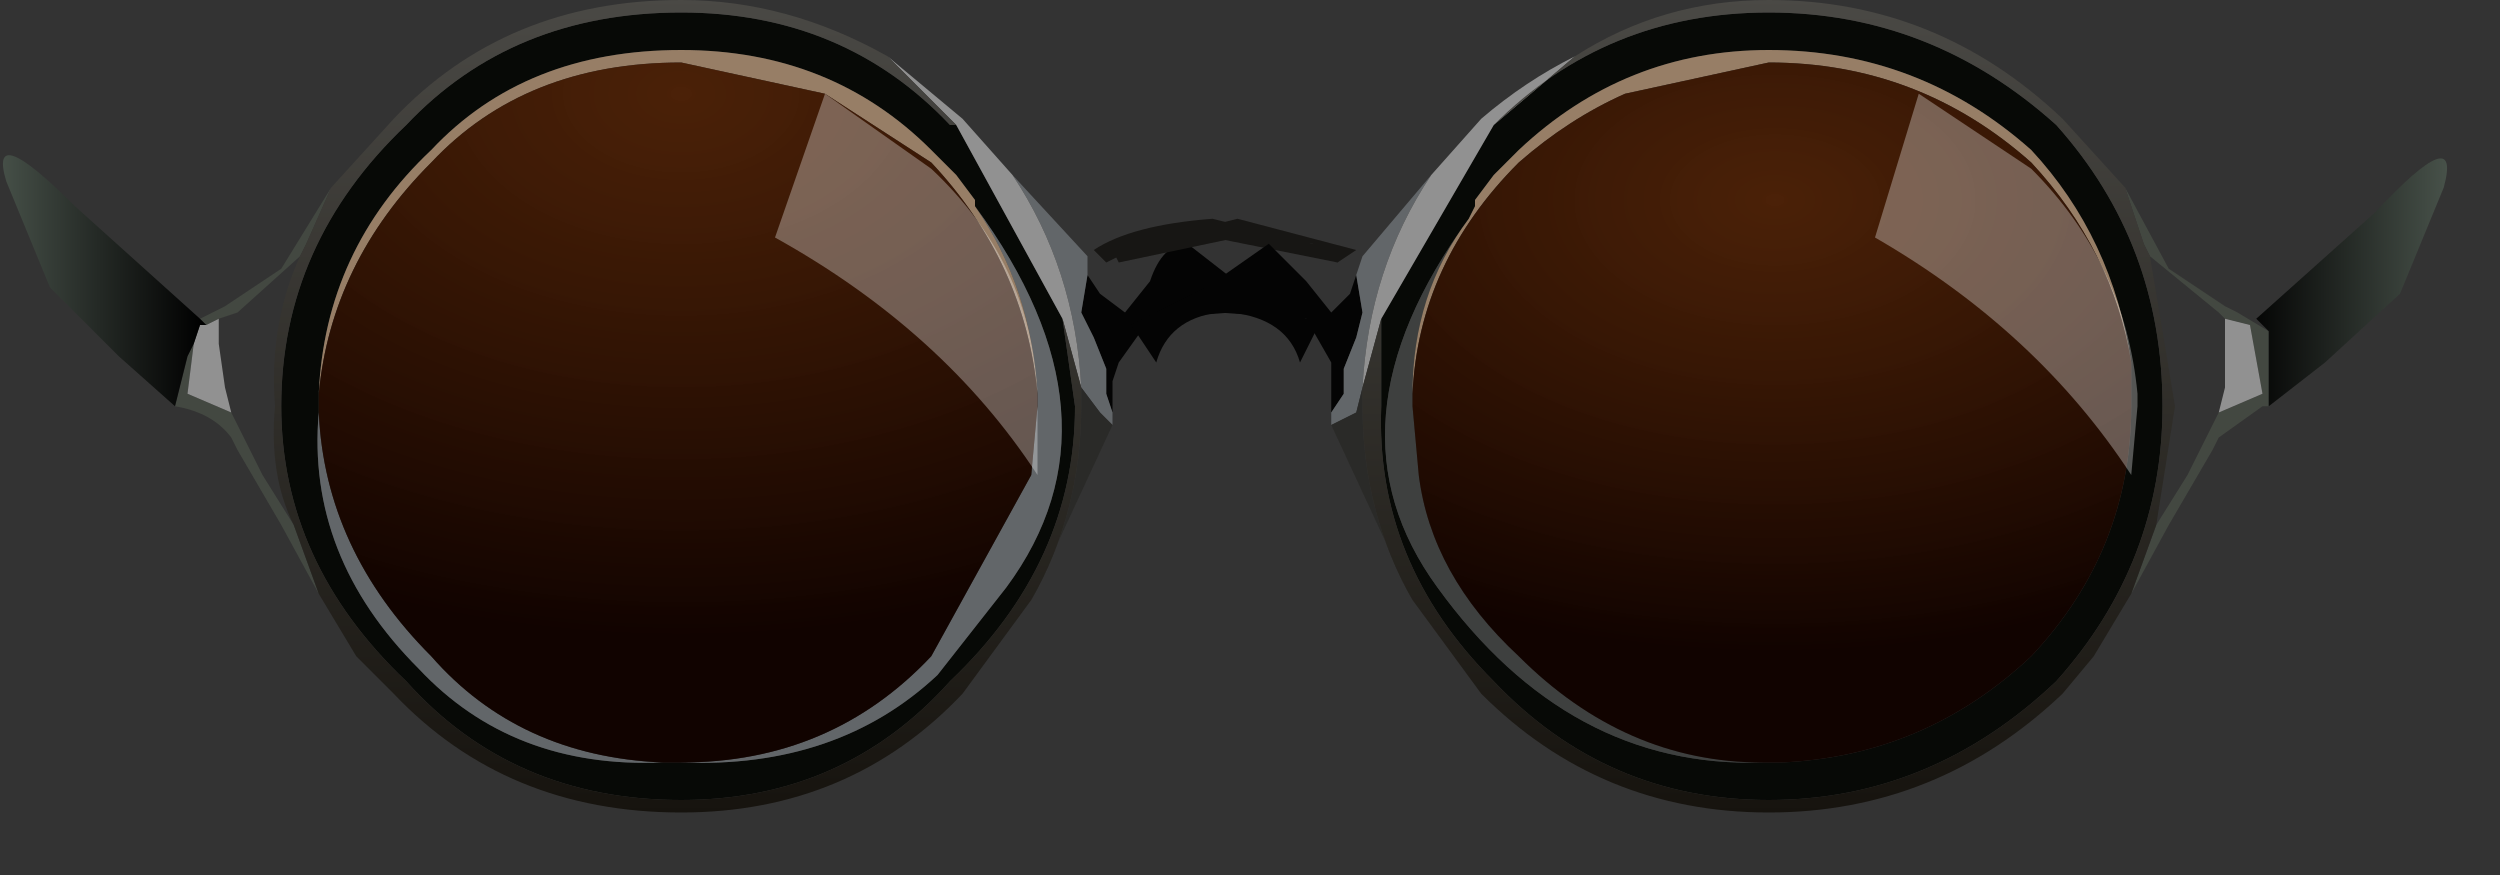<svg xmlns="http://www.w3.org/2000/svg" width="20" height="7"><rect width="100%" height="100%" fill="#333333" stroke="none"/><g transform="translate(-60.35 -29.1)"><path d="M69.2 32.25v-.2l-.1-.25-.1-.2.05-.3.1.15.2.15.2-.25q.1-.3.3-.3l.45.35.6.3-.15.3q-.1-.35-.55-.4l-.65.05-.25.35-.05.15v.25l-.05-.15" fill="#040404"/><path d="M69.1 31.1q.3-.2.95-.25l1 .25v.1l-1-.2-.55.05-.3.15-.1-.1" fill="#171614"/><path d="M62.9 32.35v.05q-.1 1.15.8 2.05.75.8 1.95.75H65.8q1.25.05 2.05-.7l.55-.7q1-1.35-.25-3.05v-.05l-.15-.2-.2-.2q-.8-.8-2-.8-1.25 0-2 .8-.85.8-.9 1.95v.1m5.95-.7l.1.7q0 1.25-1 2.2-.85.95-2.15.95-1.35 0-2.2-.95-1-.95-1-2.2 0-1.3 1-2.25.85-.9 2.2-.9 1.3 0 2.15.9H68l.85 1.55" fill="#070906"/><path d="M68.45 30.5l.6.65v.15l-.05.3.1.2.1.25v.2l.05.15v.1l-.1-.1-.15-.2q-.05-.95-.55-1.7m-.65 3.85l.8-1.45.05-.55v-.1q-.05-.85-.5-1.5 1.25 1.7.25 3.05l-.55.7q-.8.75-2.05.7 1.2 0 2-.85m-4 0q.7.8 1.85.85-1.2.05-1.95-.75-.9-.9-.8-2.05.05 1.1.9 1.95" fill="#626669"/><path d="M69 32.2l.15.2.1.1-.65 1.4q.4-.7.4-1.55v-.15" fill="#2a2a28"/><path d="M62.25 31.6l-.15.05-.1.05-.05-.05.1-.05.1-.05.45-.3.4-.65-.2.45-.05.1-.5.45m.45 1.7l.2.55-.3-.55-.35-.6-.05-.1q-.15-.2-.45-.25l.1-.4.05-.1-.05.4.35.15.05.1.2.4.25.4" fill="#434841"/><path d="M69 32.2l-.15-.55L68 30.1l-.55-.55.6.5.4.45q.5.75.55 1.7m-7.15.05l.05-.4.05-.15H62l.1-.05v.2l.05.35.05.2-.35-.15" fill="#919191"/><path d="M68.65 32.25q-.1-1.05-.85-1.85l-.85-.55-1.15-.25q-1.25 0-2 .8-.8.8-.9 1.85.05-1.15.9-1.95.75-.8 2-.8 1.2 0 2 .8l.2.2.15.2v.05q.45.65.5 1.5" fill="#c4a07d" fill-opacity=".69"/><linearGradient id="a" gradientUnits="userSpaceOnUse" gradientTransform="matrix(0 0 -0 .001 62.2 32.25)" x1="-819.2" x2="819.2"><stop offset="0" stop-color="#6a706c"/><stop offset=".157" stop-color="#475149"/></linearGradient><path d="M62.45 32.9l-.2-.4-.05-.1-.05-.2-.05-.35v-.2l.15-.05.5-.45q-.25.55-.2 1.2-.05.55.15.95l-.25-.4" fill="url(#a)"/><linearGradient id="b" gradientUnits="userSpaceOnUse" gradientTransform="matrix(-0 .004 -.004 -0 65.75 32.35)" x1="-819.2" x2="819.2"><stop offset="0" stop-color="#4a4945"/><stop offset="1" stop-color="#16130e"/></linearGradient><path d="M62.7 33.3q-.2-.4-.15-.95-.05-.65.2-1.2l.05-.1.2-.45.5-.55q.9-.95 2.3-.95.85 0 1.65.45l.55.55h-.05q-.85-.9-2.15-.9-1.35 0-2.2.9-1 .95-1 2.25 0 1.25 1 2.2.85.95 2.2.95 1.3 0 2.15-.95 1-.95 1-2.2l-.1-.7.15.55v.15q0 .85-.4 1.55l-.55.75q-.9.95-2.25.95-1.4 0-2.3-.95l-.3-.3-.3-.5-.2-.55" fill="url(#b)"/><linearGradient id="c" gradientUnits="userSpaceOnUse" gradientTransform="matrix(.001 0 0 0 70.2 31.35)" x1="-819.2" x2="819.2"><stop offset="0" stop-color="#6a706c"/><stop offset=".349" stop-color="#222224"/><stop offset=".773" stop-color="#7c8280"/><stop offset="1" stop-color="#6e797b"/></linearGradient><path d="M70.3 31.4l-.45-.35q-.2 0-.3.3l-.2.25-.2-.15-.1-.15v-.2h.05l.1.1.3-.15.55-.05 1 .2-.15.5-.6-.3" fill="url(#c)"/><radialGradient id="d" gradientUnits="userSpaceOnUse" gradientTransform="matrix(.009 0 0 .006 65.8 29.85)" spreadMethod="pad" cx="0" cy="0" r="819.2" fx="0" fy="0"><stop offset="0" stop-color="#4f1e00" stop-opacity=".851"/><stop offset=".886" stop-color="#110300"/></radialGradient><path d="M62.9 32.4V32.25q.1-1.05.9-1.85.75-.8 2-.8l1.15.25.85.55q.75.8.85 1.85v.1l-.05.55-.8 1.45q-.8.85-2 .85H65.65q-1.15-.05-1.85-.85-.85-.85-.9-1.95" fill="url(#d)"/><linearGradient id="e" gradientUnits="userSpaceOnUse" gradientTransform="matrix(.001 0 0 .001 61.15 31.3)" x1="-819.2" x2="819.2"><stop offset="0" stop-color="#475149"/><stop offset="1"/></linearGradient><path d="M62 31.7h-.05l-.05.15-.05.1-.1.4-.45-.4-.55-.55-.35-.85q-.15-.5.55.2l1 .9.05.05" fill="url(#e)"/><path d="M67.8 30.45q.8.75.85 1.8v.65q-.75-1.15-2.1-1.9l.4-1.15.85.6" fill="#fff" fill-opacity=".314"/><path d="M71.25 31.6l-.05.2-.1.25v.2l-.1.15V32l-.2-.35-.7-.05q-.4.05-.5.4l-.2-.3.6-.3.5-.35.3.3.2.25.15-.15.05-.15.05.3" fill="#040404"/><path d="M69.25 31.1l1-.25.95.25-.15.1-.2-.15-.6-.05-.95.2-.05-.1" fill="#171614"/><path d="M76.6 30.3q-.9-.8-2.1-.8-1.15 0-2 .8l-.2.2-.15.2v.05l-.05.1q-1.2 1.65-.25 2.95 1.05 1.45 2.6 1.4h.15q1.15-.05 2-.85.8-.85.8-2V32q-.15-1-.8-1.7m-4.3-.2q.9-.9 2.2-.9 1.3 0 2.3.9.85.95.85 2.25 0 1.25-.85 2.2-1 .95-2.3.95-1.3 0-2.2-.95-.95-.95-.9-2.2v-.7l.9-1.55" fill="#070906"/><path d="M71 32.4l.1-.15v-.2l.1-.25.05-.2-.05-.3.05-.15.55-.65q-.5.75-.55 1.7l-.05.2-.2.1v-.1" fill="#626669"/><path d="M71 32.5l.2-.1.05-.2v.15q0 .85.4 1.55L71 32.5" fill="#2a2a28"/><path d="M71.65 32.25v.1l.05.55q.1.8.8 1.45.85.85 1.95.85-1.55.05-2.6-1.4-.95-1.3.25-2.95-.45.6-.45 1.4" fill="#3e403f"/><path d="M78.5 32.35h-.05l-.35.25-.05.1-.35.6-.3.55.2-.55.25-.4.2-.4.05-.1.35-.15-.1-.55-.2-.05-.05-.05-.55-.45-.05-.1-.15-.45.35.65.45.3.1.05.25.15v.6" fill="#434841"/><path d="M78.15 31.65l.2.05.1.55-.35.15.05-.2v-.55M71.8 30.5l.4-.45q.35-.3.75-.5l-.65.55-.9 1.55-.15.55q.05-.95.55-1.7" fill="#919191"/><path d="M72.1 30.85l.05-.1v-.05l.15-.2.2-.2q.85-.8 2-.8 1.2 0 2.1.8.65.7.8 1.7-.15-.9-.8-1.6-.9-.8-2.1-.8l-1.15.25q-.45.2-.85.55-.8.8-.85 1.85 0-.8.45-1.4" fill="#c4a07d" fill-opacity=".69"/><radialGradient id="f" gradientUnits="userSpaceOnUse" gradientTransform="matrix(-.008 0 0 .005 74.55 30.7)" spreadMethod="pad" cx="0" cy="0" r="819.2" fx="0" fy="0"><stop offset="0" stop-color="#4f1e00" stop-opacity=".851"/><stop offset=".886" stop-color="#110300"/></radialGradient><path d="M72.5 34.35q-.7-.65-.8-1.45l-.05-.55v-.1q.05-1.05.85-1.85.4-.35.85-.55l1.15-.25q1.2 0 2.1.8.65.7.8 1.6v.35q0 1.15-.8 2-.85.8-2 .85h-.15q-1.1 0-1.95-.85" fill="url(#f)"/><linearGradient id="g" gradientUnits="userSpaceOnUse" gradientTransform="matrix(0 .004 .004 -0 74.5 32.35)" x1="-819.2" x2="819.2"><stop offset="0" stop-color="#4a4945"/><stop offset="1" stop-color="#16130e"/></linearGradient><path d="M72.95 29.55q.7-.45 1.55-.45 1.35 0 2.35.95l.5.55.15.45.05.1.2 1.2-.15.95-.2.55-.3.5-.25.3q-1 .95-2.35.95t-2.3-.95l-.55-.75q-.4-.7-.4-1.55v-.15l.15-.55v.7q-.05 1.25.9 2.2.9.95 2.2.95 1.3 0 2.3-.95.85-.95.85-2.2 0-1.3-.85-2.25-1-.9-2.3-.9-1.3 0-2.2.9l.65-.55" fill="url(#g)"/><linearGradient id="h" gradientUnits="userSpaceOnUse" gradientTransform="matrix(-.001 0 0 0 70.1 31.35)" x1="-819.2" x2="819.2"><stop offset="0" stop-color="#6a706c"/><stop offset=".349" stop-color="#222224"/><stop offset=".773" stop-color="#7c8280"/><stop offset="1" stop-color="#6e797b"/></linearGradient><path d="M71.2 31.3l-.05.15-.15.15-.2-.25-.3-.3-.5.35-.6.3-.1-.5.95-.2.6.05.2.15.15-.1h.05v.05l-.05.15" fill="url(#h)"/><linearGradient id="i" gradientUnits="userSpaceOnUse" gradientTransform="matrix(-0 0 0 .001 78.1 32.25)" x1="-819.2" x2="819.2"><stop offset="0" stop-color="#6a706c"/><stop offset=".157" stop-color="#475149"/></linearGradient><path d="M77.75 32.35l-.2-1.2.55.45.05.05v.55l-.05.2-.05.1-.2.4-.25.4.15-.95" fill="url(#i)"/><linearGradient id="j" gradientUnits="userSpaceOnUse" gradientTransform="matrix(-.001 0 0 .001 79.1 31.35)" x1="-819.2" x2="819.2"><stop offset="0" stop-color="#475149"/><stop offset="1"/></linearGradient><path d="M78.5 32.35v-.6l-.1-.1.95-.85q.7-.75.55-.2l-.35.85-.6.55-.45.35" fill="url(#j)"/><path d="M76.6 30.45q.75.75.85 1.8v.1l-.05.55q-.75-1.15-2.05-1.9l.35-1.15.9.6" fill="#fff" fill-opacity=".314"/></g></svg>